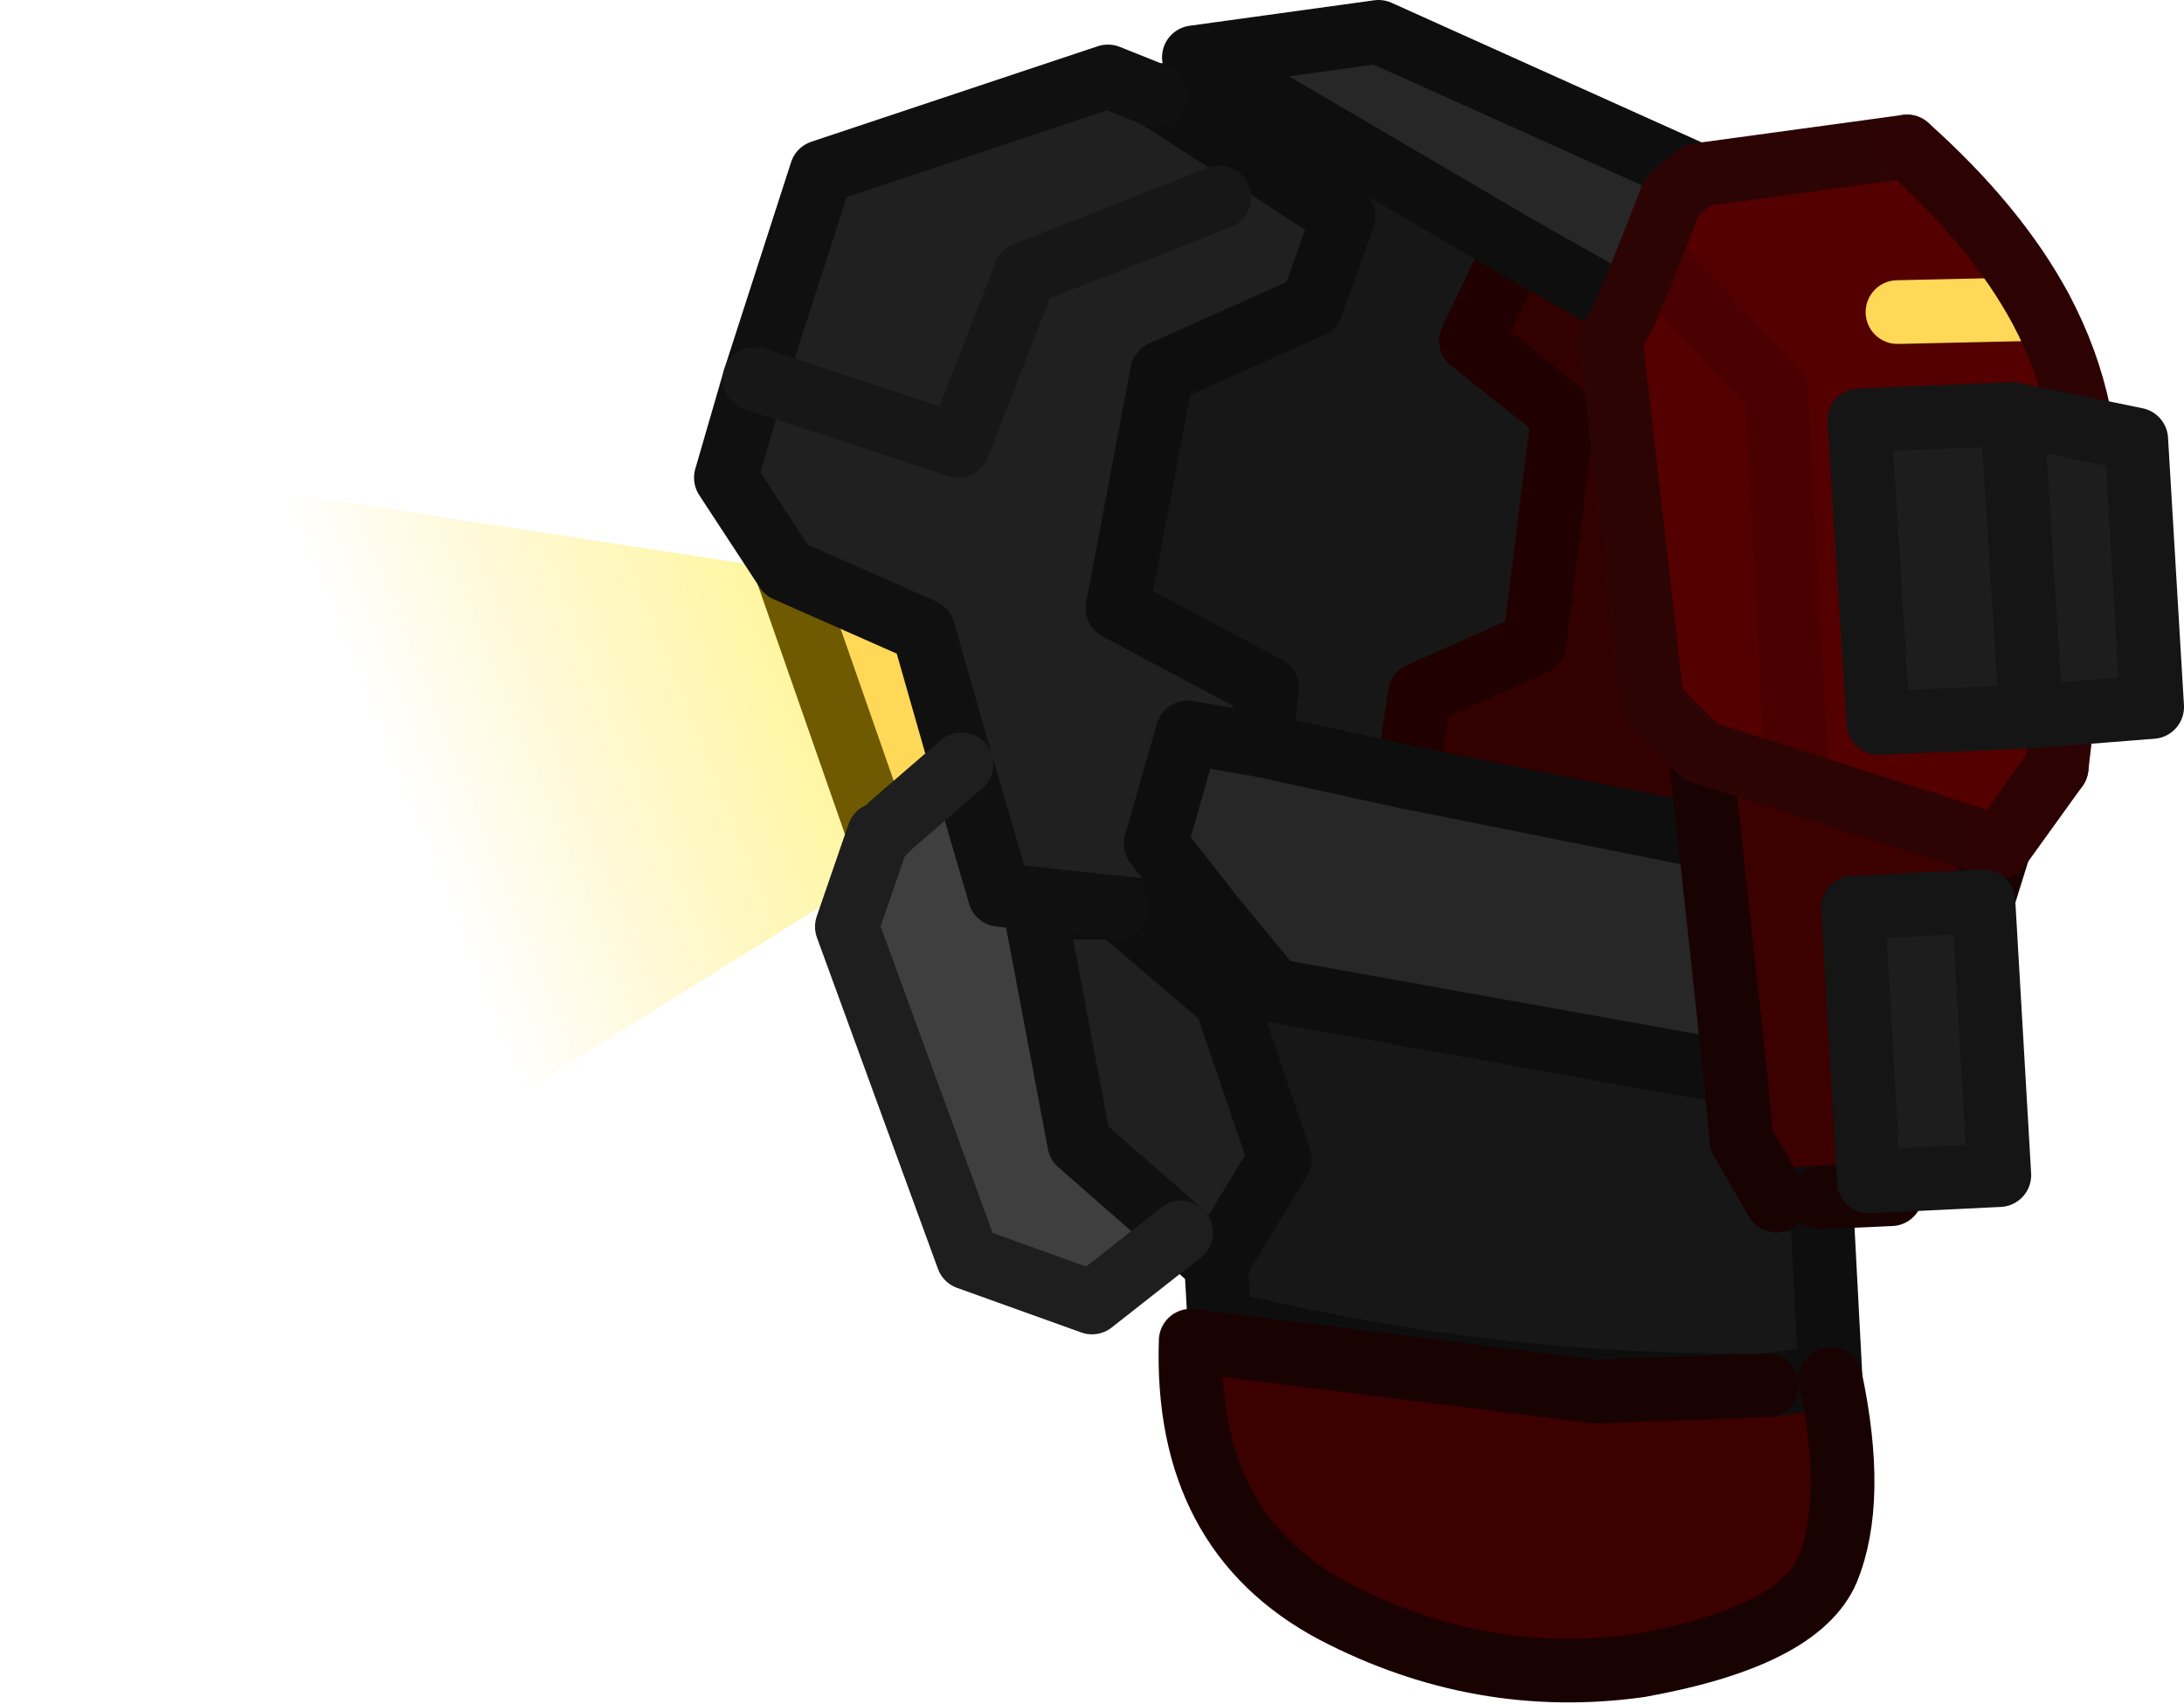 <?xml version="1.0" encoding="UTF-8" standalone="no"?>
<svg xmlns:ffdec="https://www.free-decompiler.com/flash" xmlns:xlink="http://www.w3.org/1999/xlink" ffdec:objectType="shape" height="26.75px" width="34.3px" xmlns="http://www.w3.org/2000/svg">
  <g transform="matrix(1.0, 0.0, 0.0, 1.0, 13.1, 0.5)">
    <path d="M0.4 13.35 L-9.45 19.5 -13.1 6.55 -0.75 8.45 0.4 13.35" fill="url(#gradient0)" fill-rule="evenodd" stroke="none"/>
    <path d="M13.55 2.25 L13.15 2.6 12.8 3.5 12.45 4.35 10.85 3.45 6.5 0.9 5.65 0.4 8.55 0.0 13.55 2.25 M9.0 11.7 L13.75 12.65 14.15 16.35 6.9 15.05 5.95 13.9 5.05 12.75 5.55 11.0 6.7 11.2 9.0 11.7" fill="#272727" fill-rule="evenodd" stroke="none"/>
    <path d="M16.85 1.8 Q18.25 3.05 18.95 4.35 L16.7 4.4 18.95 4.35 Q19.8 5.95 19.65 7.7 L19.2 11.55 18.3 12.8 13.6 11.3 12.85 10.55 12.2 4.85 12.45 4.35 12.8 3.5 13.15 2.6 13.55 2.25 16.85 1.8 M15.1 11.3 L14.8 5.65 12.8 3.5 14.8 5.65 15.1 11.3" fill="#540000" fill-rule="evenodd" stroke="none"/>
    <path d="M5.05 1.0 L8.0 2.9 7.5 4.3 5.15 5.35 4.45 9.05 6.8 10.3 6.7 11.2 5.55 11.0 5.05 12.75 5.95 13.9 4.45 13.75 6.15 15.2 7.0 17.7 6.0 19.35 5.7 18.7 5.45 18.85 3.85 17.45 3.15 13.75 4.45 13.75 2.6 13.55 2.0 11.5 1.4 9.4 -0.75 8.45 -1.7 7.0 -1.25 5.45 -0.2 2.2 4.3 0.7 5.05 1.0 M6.05 2.6 L3.0 3.8 1.95 6.5 -1.25 5.45 1.95 6.5 3.0 3.8 6.05 2.6" fill="#202020" fill-rule="evenodd" stroke="none"/>
    <path d="M2.0 11.5 L2.6 13.55 4.45 13.75 3.15 13.75 3.85 17.45 5.45 18.85 4.05 19.95 2.1 19.25 0.2 14.05 0.7 12.6 0.75 12.6 0.9 12.45 2.0 11.5" fill="#3f3f3f" fill-rule="evenodd" stroke="none"/>
    <path d="M12.45 4.35 L12.2 4.85 12.85 10.55 13.6 11.3 13.75 12.65 9.0 11.7 9.2 10.4 11.0 9.6 11.45 6.0 10.0 4.85 10.6 3.6 10.85 3.45 12.45 4.35" fill="#330000" fill-rule="evenodd" stroke="none"/>
    <path d="M10.85 3.45 L10.6 3.6 10.0 4.85 11.45 6.0 11.0 9.6 9.2 10.4 9.0 11.7 6.7 11.2 6.8 10.3 4.45 9.05 5.15 5.35 7.5 4.3 8.0 2.9 5.05 1.0 6.5 0.9 10.85 3.45 M4.45 13.75 L5.95 13.9 6.9 15.05 14.15 16.35 14.25 17.4 14.8 18.35 15.5 18.3 15.65 21.15 15.35 21.15 14.65 21.25 Q10.3 21.3 6.05 20.25 L6.0 19.35 7.0 17.7 6.15 15.2 4.45 13.75" fill="#171717" fill-rule="evenodd" stroke="none"/>
    <path d="M-0.75 8.45 L1.4 9.4 2.0 11.5 0.9 12.45 0.75 12.6 0.7 12.6 -0.75 8.45" fill="#ffd858" fill-rule="evenodd" stroke="none"/>
    <path d="M13.6 11.3 L18.3 12.8 16.6 18.25 15.5 18.3 14.8 18.35 14.25 17.4 14.15 16.35 13.75 12.65 13.6 11.3 M14.65 21.25 L15.35 21.15 15.65 21.15 Q16.05 23.05 15.6 24.15 15.15 25.2 12.65 25.65 10.15 26.0 7.85 24.8 5.5 23.55 5.6 20.55 L11.95 21.35 14.65 21.25" fill="#3c0000" fill-rule="evenodd" stroke="none"/>
    <path d="M6.5 0.9 L5.05 1.0" fill="none" stroke="#1e1919" stroke-linecap="round" stroke-linejoin="round" stroke-width="1.0"/>
    <path d="M10.85 3.45 L10.6 3.6 10.0 4.85 11.45 6.0 11.0 9.6 9.2 10.4 9.0 11.7" fill="none" stroke="#200000" stroke-linecap="round" stroke-linejoin="round" stroke-width="1.0"/>
    <path d="M12.8 3.5 L14.8 5.65 15.1 11.3" fill="none" stroke="#4a0000" stroke-linecap="round" stroke-linejoin="round" stroke-width="1.0"/>
    <path d="M12.45 4.35 L10.85 3.45 6.5 0.9 5.65 0.4 8.55 0.0 13.55 2.25 M9.0 11.7 L13.75 12.65 M5.05 1.0 L8.0 2.9 7.5 4.3 5.15 5.35 4.45 9.05 6.8 10.3 6.7 11.2 9.0 11.7 M4.45 13.75 L5.95 13.9 5.05 12.75 5.55 11.0 6.7 11.2 M4.45 13.75 L6.15 15.2 7.0 17.7 6.0 19.35 6.05 20.25 Q10.3 21.3 14.65 21.25 L15.35 21.15 15.65 21.15 15.5 18.3 14.8 18.35 M14.15 16.35 L6.9 15.05 5.95 13.9 M6.0 19.35 L5.45 18.85 M4.45 13.75 L3.15 13.75" fill="none" stroke="#0e0e0e" stroke-linecap="round" stroke-linejoin="round" stroke-width="1.0"/>
    <path d="M0.7 12.6 L-0.75 8.45" fill="none" stroke="#6f5a01" stroke-linecap="round" stroke-linejoin="round" stroke-width="1.0"/>
    <path d="M5.05 1.0 L4.3 0.7 -0.2 2.2 -1.25 5.45 -1.7 7.0 -0.75 8.45 1.4 9.4 2.0 11.5 2.6 13.55 4.45 13.75 M3.15 13.75 L3.85 17.45 5.45 18.85" fill="none" stroke="#101010" stroke-linecap="round" stroke-linejoin="round" stroke-width="1.0"/>
    <path d="M13.75 12.65 L13.6 11.3 M14.8 18.35 L14.25 17.4 14.15 16.35 13.75 12.65 M18.3 12.8 L16.6 18.25 15.5 18.3 M15.65 21.15 Q16.05 23.05 15.6 24.15 15.15 25.2 12.65 25.65 10.15 26.0 7.85 24.8 5.5 23.55 5.6 20.55 L11.95 21.35 14.65 21.25" fill="none" stroke="#190202" stroke-linecap="round" stroke-linejoin="round" stroke-width="1.0"/>
    <path d="M16.85 1.8 L13.55 2.25 13.15 2.6 12.8 3.5 12.45 4.35 12.2 4.85 12.85 10.55 13.6 11.3 18.3 12.8 M19.2 11.55 L19.65 7.7" fill="none" stroke="#2c0404" stroke-linecap="round" stroke-linejoin="round" stroke-width="1.0"/>
    <path d="M-1.25 5.45 L1.95 6.5 3.0 3.8 6.05 2.6" fill="none" stroke="#171717" stroke-linecap="round" stroke-linejoin="round" stroke-width="1.0"/>
    <path d="M0.7 12.6 L0.75 12.6 0.9 12.45 2.0 11.5 M5.45 18.85 L4.05 19.95 2.1 19.25 0.2 14.05 0.7 12.6" fill="none" stroke="#1e1e1e" stroke-linecap="round" stroke-linejoin="round" stroke-width="1.0"/>
    <path d="M18.95 4.35 L16.7 4.4" fill="none" stroke="#ffd858" stroke-linecap="round" stroke-linejoin="round" stroke-width="1.0"/>
    <path d="M18.95 4.35 Q18.25 3.05 16.85 1.8 M18.3 12.8 L19.2 11.55 M19.65 7.7 Q19.8 5.95 18.95 4.35" fill="none" stroke="#2c0202" stroke-linecap="round" stroke-linejoin="round" stroke-width="1.0"/>
    <path d="M18.5 6.0 L20.45 6.4 20.7 10.6 18.8 10.75 16.4 10.85 16.1 6.1 18.5 6.0 18.8 10.75 18.5 6.0 M16.25 18.05 L16.0 13.75 18.05 13.65 18.3 17.95 16.25 18.05" fill="#1d1d1d" fill-rule="evenodd" stroke="none"/>
    <path d="M18.5 6.0 L20.45 6.4 20.7 10.6 18.8 10.75 16.4 10.85 16.1 6.1 18.5 6.0 18.8 10.75 M16.25 18.05 L16.0 13.75 18.05 13.65 18.3 17.95 16.25 18.05 Z" fill="none" stroke="#151515" stroke-linecap="round" stroke-linejoin="round" stroke-width="1.0"/>
  </g>
  <defs>
    <linearGradient gradientTransform="matrix(-0.005, 0.002, -0.002, -0.005, -1.95, 12.35)" gradientUnits="userSpaceOnUse" id="gradient0" spreadMethod="pad" x1="-819.2" x2="819.2">
      <stop offset="0.0" stop-color="#ffee00" stop-opacity="0.498"/>
      <stop offset="1.0" stop-color="#ffd200" stop-opacity="0.0"/>
      <stop offset="1.0" stop-color="#f7ec9a" stop-opacity="0.0"/>
    </linearGradient>
  </defs>
</svg>
